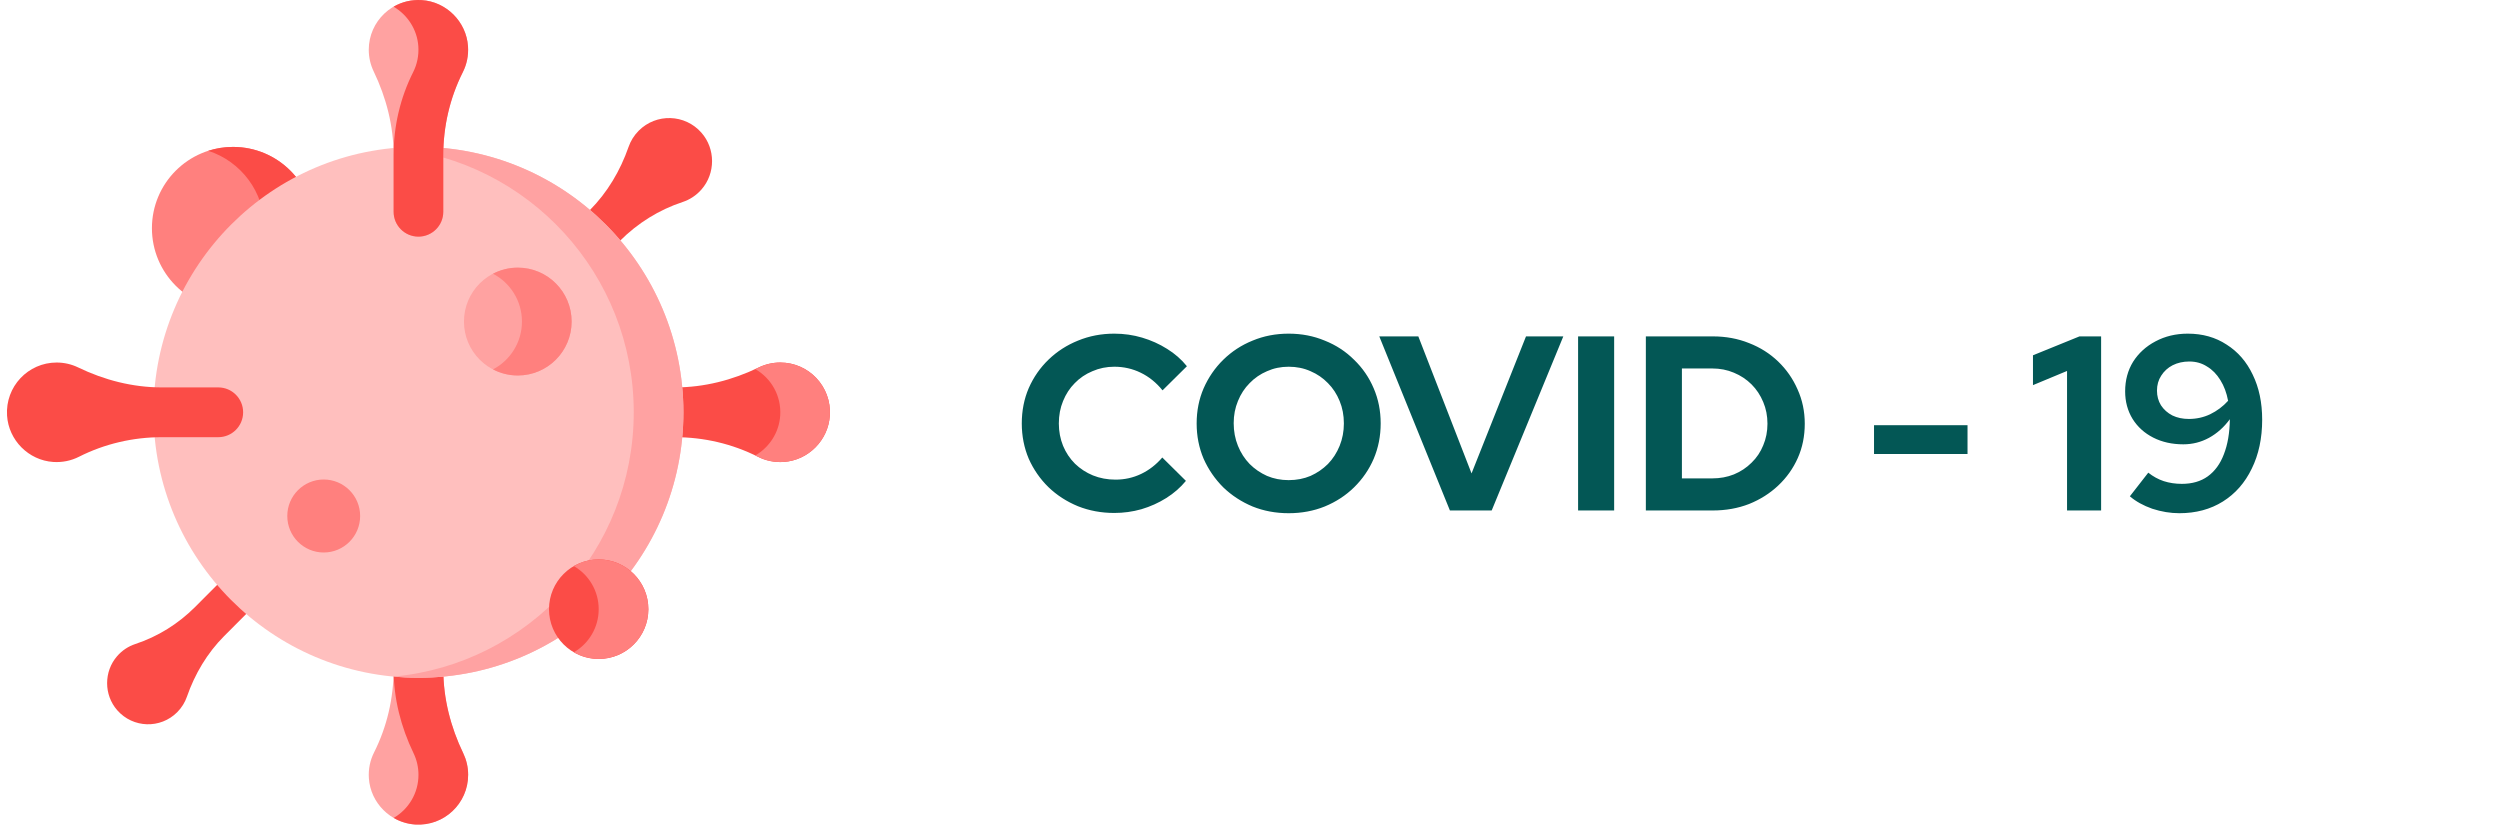 <svg viewBox="0 0 191 63" fill="none" xmlns="http://www.w3.org/2000/svg">
<path d="M85.132 39.19C84.144 39.19 83.219 39.019 82.358 38.677C81.497 38.322 80.743 37.835 80.097 37.214C79.464 36.593 78.963 35.871 78.596 35.048C78.242 34.212 78.064 33.313 78.064 32.35C78.064 31.375 78.242 30.475 78.596 29.652C78.963 28.816 79.47 28.088 80.116 27.467C80.762 26.846 81.51 26.365 82.358 26.023C83.219 25.668 84.144 25.491 85.132 25.491C85.867 25.491 86.576 25.592 87.26 25.795C87.944 25.998 88.578 26.283 89.16 26.65C89.755 27.017 90.262 27.461 90.68 27.98L88.818 29.823C88.337 29.228 87.779 28.778 87.146 28.474C86.525 28.17 85.854 28.018 85.132 28.018C84.537 28.018 83.98 28.132 83.46 28.36C82.941 28.575 82.491 28.879 82.111 29.272C81.731 29.652 81.433 30.108 81.218 30.64C81.003 31.159 80.895 31.729 80.895 32.35C80.895 32.958 81.003 33.528 81.218 34.06C81.433 34.579 81.737 35.035 82.13 35.428C82.523 35.808 82.979 36.106 83.498 36.321C84.03 36.536 84.606 36.644 85.227 36.644C85.924 36.644 86.576 36.498 87.184 36.207C87.792 35.916 88.331 35.498 88.799 34.953L90.604 36.739C90.186 37.246 89.686 37.683 89.103 38.05C88.52 38.417 87.887 38.702 87.203 38.905C86.532 39.095 85.841 39.19 85.132 39.19ZM98.454 39.209C97.466 39.209 96.547 39.038 95.698 38.696C94.85 38.341 94.103 37.854 93.457 37.233C92.823 36.6 92.323 35.871 91.956 35.048C91.601 34.212 91.424 33.313 91.424 32.35C91.424 31.387 91.601 30.494 91.956 29.671C92.323 28.835 92.823 28.107 93.457 27.486C94.103 26.853 94.85 26.365 95.698 26.023C96.547 25.668 97.466 25.491 98.454 25.491C99.442 25.491 100.36 25.668 101.209 26.023C102.07 26.365 102.817 26.853 103.451 27.486C104.097 28.107 104.597 28.835 104.952 29.671C105.306 30.494 105.484 31.387 105.484 32.35C105.484 33.313 105.306 34.212 104.952 35.048C104.597 35.871 104.097 36.6 103.451 37.233C102.817 37.854 102.07 38.341 101.209 38.696C100.36 39.038 99.442 39.209 98.454 39.209ZM98.454 36.682C99.061 36.682 99.619 36.574 100.126 36.359C100.632 36.131 101.076 35.827 101.456 35.447C101.836 35.054 102.133 34.592 102.349 34.06C102.564 33.528 102.672 32.958 102.672 32.35C102.672 31.729 102.564 31.159 102.349 30.64C102.133 30.108 101.836 29.652 101.456 29.272C101.076 28.879 100.632 28.575 100.126 28.36C99.619 28.132 99.061 28.018 98.454 28.018C97.858 28.018 97.307 28.132 96.8 28.36C96.294 28.575 95.85 28.879 95.471 29.272C95.091 29.652 94.793 30.108 94.578 30.64C94.362 31.159 94.254 31.723 94.254 32.331C94.254 32.952 94.362 33.528 94.578 34.06C94.793 34.592 95.091 35.054 95.471 35.447C95.85 35.827 96.294 36.131 96.8 36.359C97.307 36.574 97.858 36.682 98.454 36.682ZM110.773 39L105.377 25.7H108.36L112.426 36.169L116.587 25.7H119.437L113.965 39H110.773ZM120.566 39V25.7H123.321V39H120.566ZM128.498 36.549H130.816C131.411 36.549 131.962 36.448 132.469 36.245C132.988 36.03 133.438 35.732 133.818 35.352C134.211 34.972 134.508 34.529 134.711 34.022C134.926 33.515 135.034 32.964 135.034 32.369C135.034 31.774 134.926 31.223 134.711 30.716C134.496 30.197 134.198 29.747 133.818 29.367C133.438 28.987 132.988 28.689 132.469 28.474C131.962 28.259 131.411 28.151 130.816 28.151H128.498V36.549ZM125.743 39V25.7H130.854C131.855 25.7 132.779 25.871 133.628 26.213C134.477 26.542 135.218 27.011 135.851 27.619C136.484 28.227 136.978 28.936 137.333 29.747C137.7 30.558 137.884 31.432 137.884 32.369C137.884 33.319 137.707 34.193 137.352 34.991C136.997 35.789 136.497 36.492 135.851 37.1C135.218 37.695 134.477 38.164 133.628 38.506C132.779 38.835 131.855 39 130.854 39H125.743ZM143.175 34.687V32.483H150.319V34.687H143.175ZM157.922 39V28.341L155.319 29.424V27.144L158.872 25.7H160.525V39H157.922ZM167.149 25.491C168.277 25.491 169.265 25.77 170.113 26.327C170.975 26.872 171.64 27.638 172.108 28.626C172.59 29.614 172.83 30.76 172.83 32.065C172.83 33.484 172.564 34.731 172.032 35.808C171.513 36.885 170.778 37.721 169.828 38.316C168.878 38.911 167.77 39.209 166.503 39.209C165.819 39.209 165.129 39.095 164.432 38.867C163.748 38.626 163.178 38.31 162.722 37.917L164.128 36.112C164.496 36.403 164.888 36.619 165.306 36.758C165.737 36.897 166.199 36.967 166.693 36.967C167.479 36.967 168.137 36.777 168.669 36.397C169.214 36.004 169.626 35.441 169.904 34.706C170.196 33.959 170.348 33.066 170.36 32.027C169.917 32.635 169.385 33.11 168.764 33.452C168.156 33.781 167.504 33.946 166.807 33.946C165.946 33.946 165.18 33.775 164.508 33.433C163.837 33.091 163.311 32.616 162.931 32.008C162.551 31.387 162.361 30.684 162.361 29.899C162.361 29.05 162.564 28.297 162.969 27.638C163.387 26.979 163.957 26.46 164.679 26.08C165.414 25.687 166.237 25.491 167.149 25.491ZM167.225 32.008C167.808 32.008 168.353 31.888 168.859 31.647C169.379 31.394 169.835 31.052 170.227 30.621C170.113 30.013 169.917 29.487 169.638 29.044C169.36 28.588 169.018 28.24 168.612 27.999C168.22 27.746 167.77 27.619 167.263 27.619C166.795 27.619 166.37 27.714 165.99 27.904C165.623 28.094 165.332 28.36 165.116 28.702C164.901 29.031 164.793 29.411 164.793 29.842C164.793 30.26 164.895 30.634 165.097 30.963C165.313 31.292 165.604 31.552 165.971 31.742C166.339 31.919 166.757 32.008 167.225 32.008Z" fill="#035755"/>
<path d="M45.364 31.5C45.364 32.55 46.213 33.401 47.261 33.401H51.577C53.774 33.401 55.945 33.906 57.907 34.897C58.491 35.193 59.163 35.341 59.873 35.294C61.755 35.168 63.28 33.635 63.4 31.749C63.541 29.536 61.791 27.697 59.612 27.697C59.022 27.697 58.464 27.832 57.966 28.073C55.967 29.04 53.796 29.598 51.577 29.598H47.261C46.214 29.598 45.364 30.45 45.364 31.5Z" fill="#FB4C47"/>
<path d="M19.648 43.845C19.035 43.231 18.042 43.231 17.429 43.845L14.906 46.373C13.622 47.66 12.058 48.636 10.333 49.205C9.819 49.375 9.339 49.682 8.952 50.126C7.926 51.301 7.928 53.091 8.958 54.263C10.167 55.64 12.263 55.69 13.537 54.414C13.882 54.068 14.13 53.662 14.28 53.23C14.885 51.494 15.828 49.896 17.125 48.596L19.648 46.068C20.261 45.454 20.261 44.459 19.648 43.845V43.845Z" fill="#FB4C47"/>
<path d="M42.406 21.043C43.047 21.686 44.087 21.686 44.728 21.043L47.368 18.398C48.712 17.051 50.348 16.029 52.153 15.434C52.691 15.256 53.193 14.935 53.598 14.471C54.672 13.241 54.669 11.368 53.592 10.141C52.327 8.7 50.133 8.648 48.801 9.983C48.44 10.345 48.18 10.77 48.023 11.223C47.39 13.039 46.403 14.711 45.046 16.072L42.406 18.717C41.765 19.359 41.765 20.401 42.406 21.043V21.043Z" fill="#FB4C47"/>
<path d="M31.968 44.92C30.921 44.92 30.071 45.771 30.071 46.821V51.146C30.071 53.347 29.567 55.522 28.578 57.487C28.282 58.073 28.134 58.746 28.182 59.458C28.307 61.343 29.838 62.871 31.719 62.991C33.928 63.133 35.764 61.38 35.764 59.197C35.764 58.605 35.629 58.045 35.389 57.547C34.424 55.544 33.866 53.369 33.866 51.145V46.821C33.866 45.771 33.017 44.92 31.968 44.92V44.92Z" fill="#FFA2A1"/>
<path d="M35.391 57.547C34.426 55.544 33.869 53.369 33.869 51.145V46.821C33.869 45.771 33.019 44.92 31.971 44.92C30.923 44.92 30.073 45.771 30.073 46.821V51.145C30.073 53.369 30.631 55.544 31.596 57.547C31.837 58.046 31.971 58.605 31.971 59.197C31.971 60.603 31.209 61.83 30.076 62.488C30.567 62.774 31.127 62.953 31.722 62.992C33.931 63.133 35.767 61.38 35.767 59.197C35.767 58.605 35.632 58.046 35.391 57.547V57.547Z" fill="#FB4C47"/>
<path d="M17.806 23.647C21.23 23.647 24.006 20.866 24.006 17.436C24.006 14.005 21.23 11.225 17.806 11.225C14.383 11.225 11.607 14.005 11.607 17.436C11.607 20.866 14.383 23.647 17.806 23.647Z" fill="#FF807E"/>
<path d="M17.806 11.225C17.144 11.225 16.506 11.33 15.908 11.522C18.403 12.325 20.209 14.669 20.209 17.436C20.209 20.203 18.403 22.546 15.908 23.349C16.506 23.542 17.143 23.647 17.806 23.647C21.229 23.647 24.005 20.866 24.005 17.436C24.005 14.005 21.229 11.225 17.806 11.225V11.225Z" fill="#FB4C47"/>
<path d="M31.97 51.781C43.149 51.781 52.212 42.701 52.212 31.5C52.212 20.299 43.149 11.218 31.97 11.218C20.791 11.218 11.728 20.299 11.728 31.5C11.728 42.701 20.791 51.781 31.97 51.781Z" fill="#FFBFBE"/>
<path d="M31.971 11.218C31.331 11.218 30.698 11.249 30.073 11.308C40.363 12.267 48.418 20.94 48.418 31.5C48.418 42.059 40.363 50.733 30.074 51.692C30.698 51.75 31.331 51.781 31.971 51.781C43.151 51.781 52.213 42.701 52.213 31.5C52.213 20.299 43.15 11.218 31.971 11.218V11.218Z" fill="#FFA2A2"/>
<path d="M39.558 28.687C41.829 28.687 43.67 26.842 43.67 24.567C43.67 22.292 41.829 20.447 39.558 20.447C37.288 20.447 35.447 22.292 35.447 24.567C35.447 26.842 37.288 28.687 39.558 28.687Z" fill="#FFA2A1"/>
<path d="M39.561 20.447C38.877 20.447 38.231 20.616 37.664 20.913C38.979 21.6 39.877 22.978 39.877 24.567C39.877 26.156 38.979 27.534 37.664 28.221C38.231 28.518 38.877 28.687 39.561 28.687C41.832 28.687 43.673 26.842 43.673 24.567C43.673 22.292 41.832 20.447 39.561 20.447V20.447Z" fill="#FF807E"/>
<path d="M24.732 42.211C26.269 42.211 27.515 40.963 27.515 39.422C27.515 37.882 26.269 36.634 24.732 36.634C23.195 36.634 21.949 37.882 21.949 39.422C21.949 40.963 23.195 42.211 24.732 42.211Z" fill="#FF807E"/>
<path d="M45.74 50.344C47.836 50.344 49.535 48.642 49.535 46.541C49.535 44.441 47.836 42.739 45.74 42.739C43.644 42.739 41.944 44.441 41.944 46.541C41.944 48.642 43.644 50.344 45.74 50.344Z" fill="#FB4C47"/>
<path d="M45.74 42.739C45.049 42.739 44.401 42.925 43.843 43.249C44.977 43.906 45.74 45.134 45.74 46.542C45.74 47.949 44.977 49.177 43.843 49.834C44.401 50.158 45.049 50.344 45.74 50.344C47.836 50.344 49.535 48.642 49.535 46.542C49.535 44.442 47.836 42.739 45.74 42.739V42.739Z" fill="#FF807E"/>
<path d="M18.575 31.5C18.575 32.55 17.726 33.401 16.677 33.401H12.362C10.165 33.401 7.994 33.906 6.032 34.897C5.448 35.193 4.776 35.341 4.066 35.294C2.185 35.168 0.659 33.635 0.539 31.749C0.398 29.536 2.148 27.697 4.327 27.697C4.917 27.697 5.475 27.832 5.973 28.073C7.972 29.04 10.143 29.598 12.362 29.598H16.678C17.726 29.598 18.575 30.45 18.575 31.5Z" fill="#FB4C47"/>
<path d="M31.968 18.079C33.016 18.079 33.866 17.228 33.866 16.178V11.854C33.866 9.652 34.37 7.477 35.359 5.512C35.654 4.926 35.802 4.253 35.755 3.542C35.629 1.657 34.099 0.128 32.218 0.008C30.008 -0.133 28.173 1.62 28.173 3.803C28.173 4.394 28.308 4.954 28.548 5.453C29.513 7.456 30.071 9.631 30.071 11.854V16.178C30.071 17.228 30.92 18.079 31.968 18.079Z" fill="#FFA2A1"/>
<path d="M35.756 3.542C35.63 1.657 34.1 0.128 32.218 0.008C31.433 -0.042 30.695 0.148 30.069 0.511C31.132 1.131 31.875 2.253 31.961 3.542C32.008 4.253 31.86 4.926 31.565 5.512C30.575 7.477 30.072 9.652 30.072 11.854V16.178C30.072 17.228 30.921 18.079 31.969 18.079C33.017 18.079 33.867 17.228 33.867 16.178V11.854C33.867 9.652 34.371 7.477 35.36 5.512C35.656 4.926 35.804 4.253 35.756 3.542V3.542Z" fill="#FB4C47"/>
<path d="M59.616 27.699C59.026 27.699 58.468 27.834 57.97 28.075C57.882 28.117 57.793 28.158 57.704 28.199C58.913 28.892 59.705 30.233 59.608 31.749C59.525 33.046 58.777 34.176 57.706 34.796C57.774 34.829 57.843 34.861 57.911 34.895C58.495 35.191 59.167 35.339 59.876 35.292C61.757 35.166 63.281 33.634 63.401 31.749C63.542 29.537 61.793 27.699 59.616 27.699V27.699Z" fill="#FF807E"/>
</svg>
